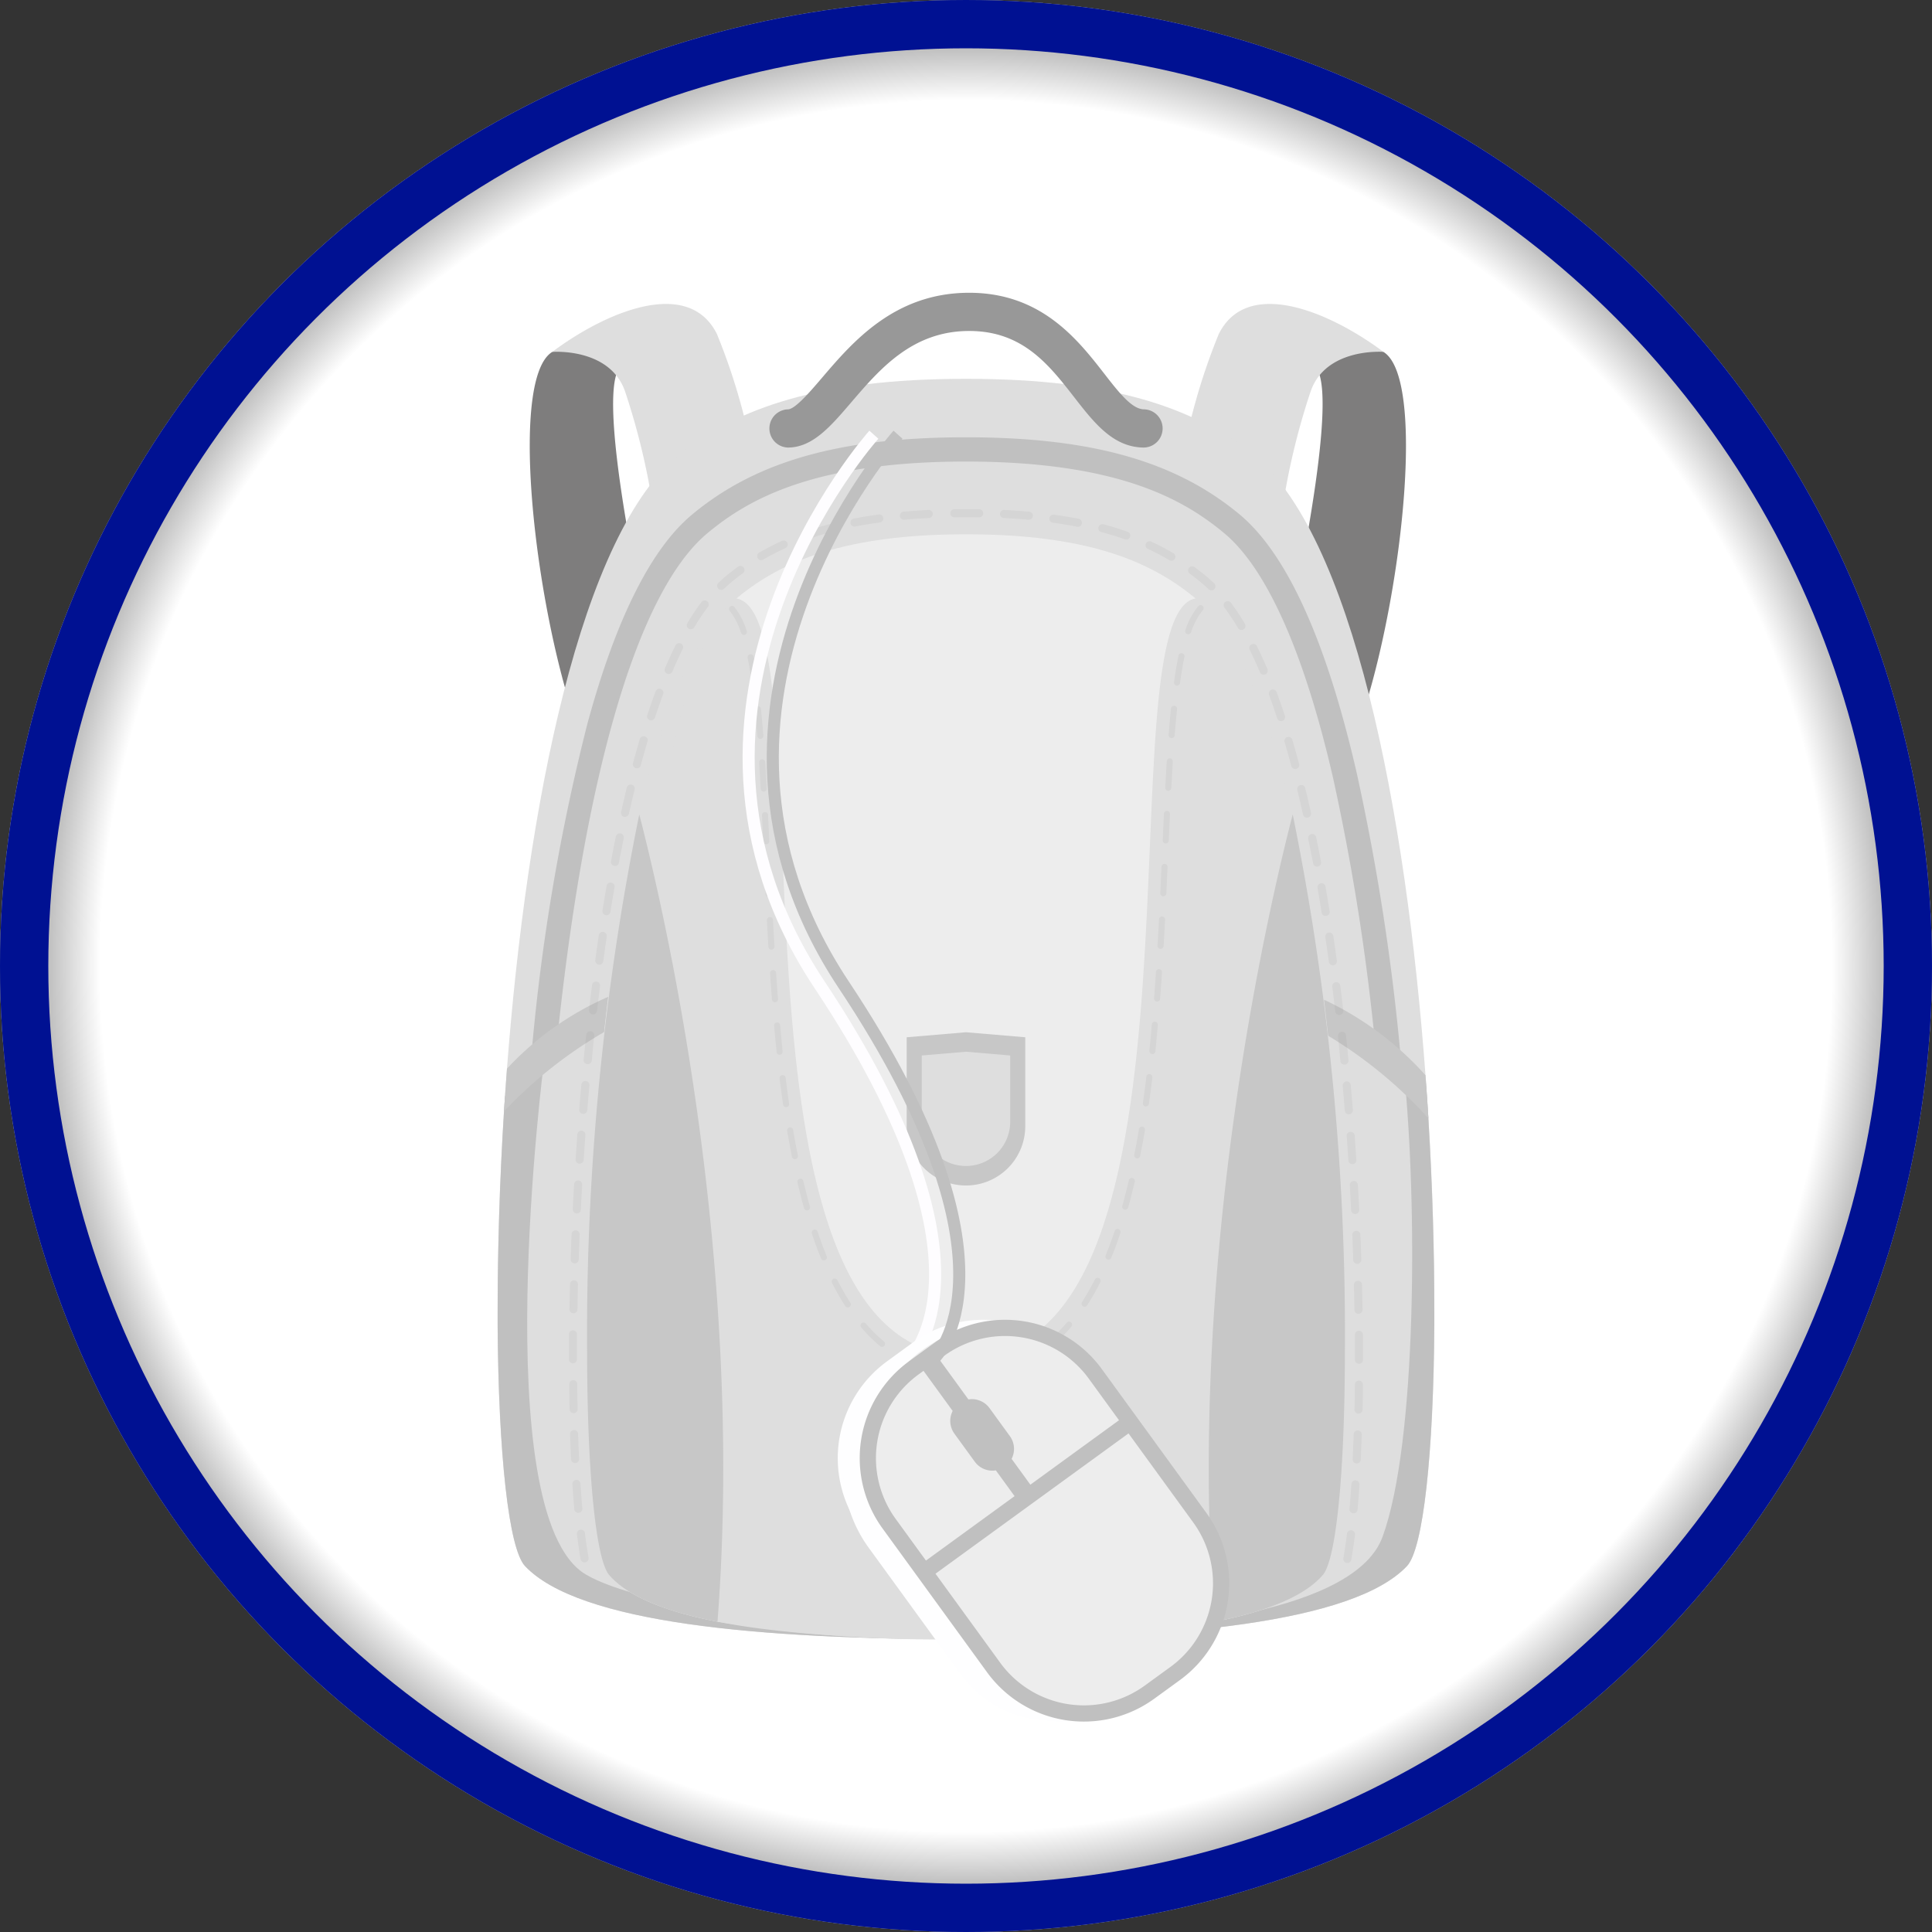 <svg xmlns="http://www.w3.org/2000/svg" xmlns:xlink="http://www.w3.org/1999/xlink" width="80" height="80" viewBox="0 0 80 80">
  <rect x="0" y="0" width="80" height="80" fill="#333333" stroke="none"/>
  <defs>
    <clipPath id="clip-path">
      <rect id="Rectangle_346" data-name="Rectangle 346" width="38.789" height="55.752" fill="#acacac"/>
    </clipPath>
    <radialGradient id="radial-gradient" cx="0.5" cy="0.5" r="0.5" gradientUnits="objectBoundingBox">
      <stop offset="0" stop-color="#fff"/>
      <stop offset="0.889" stop-color="#fff"/>
      <stop offset="1" stop-color="#7b7b7b"/>
    </radialGradient>
  </defs>
  <g id="Groupe_563" data-name="Groupe 563" transform="translate(-1181 -620)">
    <g id="Groupe_550" data-name="Groupe 550" transform="translate(189 501)">
      <g id="Groupe_504" data-name="Groupe 504" transform="translate(-93 103)">
        <g id="Ellipse_31" data-name="Ellipse 31" transform="translate(1085 16)" fill="#fff" stroke="#001192" stroke-width="2">
          <circle cx="40" cy="40" r="40" stroke="none"/>
          <circle cx="40" cy="40" r="39" fill="none"/>
        </g>
      </g>
    </g>
    <g id="Groupe_549" data-name="Groupe 549" transform="translate(1201.605 632.124)">
      <g id="Groupe_547" data-name="Groupe 547" clip-path="url(#clip-path)">
        <path id="Tracé_1117" data-name="Tracé 1117" d="M8.165,6.646c-1.719,1.054-.821,9.6.755,14.679l3.625-1.1S9.877,8.907,10.932,7.327A9.574,9.574,0,0,1,12.78,5.145Z" transform="translate(-5.902 -4.198)" fill="#403f3f"/>
        <path id="Tracé_1118" data-name="Tracé 1118" d="M20.734,9.609a25.447,25.447,0,0,0-1.615-5.85C17.944,1.4,14.545,2.821,12.3,4.5c0,0,2.365-.189,3.009,1.618a28.836,28.836,0,0,1,1.255,5.449Z" transform="translate(-10.038 -2.052)" fill="#cecece"/>
        <path id="Tracé_1119" data-name="Tracé 1119" d="M178.908,6.646c1.719,1.054.821,9.6-.755,14.679l-3.625-1.1s2.668-11.323,1.613-12.9a9.574,9.574,0,0,0-1.849-2.182Z" transform="translate(-142.227 -4.198)" fill="#403f3f"/>
        <path id="Tracé_1120" data-name="Tracé 1120" d="M153.54,9.609a25.447,25.447,0,0,1,1.615-5.85c1.175-2.359,4.575-.938,6.819.74,0,0-2.365-.189-3.009,1.618a28.836,28.836,0,0,0-1.255,5.449Z" transform="translate(-125.293 -2.052)" fill="#cecece"/>
        <path id="Tracé_1121" data-name="Tracé 1121" d="M38.789,58.006c0,.189,0,.376,0,.561-.033,5.315-.459,9.25-1.132,9.963-2.223,2.357-9.687,3.03-18.26,3.03s-16.037-.673-18.26-3.03C.461,67.817.035,63.882,0,58.567c0-.185,0-.372,0-.561,0-2.541.079-5.371.264-8.3.038-.585.078-1.175.123-1.767C1.206,37.2,3.4,25.664,7.645,22.4c2.3-1.768,5.558-3.03,11.75-3.03s9.448,1.262,11.75,3.03c4.285,3.289,6.476,15,7.277,25.806q.067.9.121,1.782c.172,2.829.251,5.559.246,8.016" transform="translate(0 -15.808)" fill="#cecece"/>
        <path id="Tracé_1122" data-name="Tracé 1122" d="M38.445,173.94c-.307-.174-.611-.353-.919-.523.561,5.474.544,15.4-.885,19.3-2.171,5.924-28.477,4.236-32.992,1.553-4.136-2.457-1.729-21.236-1.729-21.236-.062.054-1.447,1.324-1.615,1.438-.014.208-.028.417-.042.624C.079,178.027,0,180.858,0,183.4c0,.189,0,.376,0,.561.033,5.315.46,9.25,1.133,9.963,2.223,2.357,9.686,3.03,18.26,3.03s16.037-.673,18.26-3.03c.673-.713,1.1-4.648,1.132-9.963,0-.185,0-.372,0-.561,0-2.458-.074-5.187-.246-8.016q-.043-.717-.1-1.442" transform="translate(0.001 -141.2)" fill="#a2a2a2"/>
        <path id="Tracé_1123" data-name="Tracé 1123" d="M42.7,58.162a93.065,93.065,0,0,0-1.794-11.54c-1.186-5.15-2.741-8.644-4.5-10.106-1.659-1.381-4.374-2.967-10.7-2.967s-9.042,1.586-10.7,2.967c-2.9,2.414-5.127,10.051-6.276,21.5l-.994-.1a85.288,85.288,0,0,1,2.3-13.512c1.175-4.329,2.633-7.243,4.334-8.66,2.656-2.213,6.154-3.2,11.34-3.2s8.683.986,11.339,3.2C39,37.374,40.629,40.957,41.882,46.4A94.094,94.094,0,0,1,43.7,58.063Z" transform="translate(-6.318 -26.561)" fill="#a2a2a2"/>
        <path id="Tracé_1124" data-name="Tracé 1124" d="M186.676,162.462a18.467,18.467,0,0,0-4.979-3.888l-.167-1.373a13.066,13.066,0,0,1,5.025,3.479q.067.9.121,1.782" transform="translate(-148.133 -128.28)" fill="#acacac"/>
        <path id="Tracé_1125" data-name="Tracé 1125" d="M6.317,157.2l-.166,1.373a18.435,18.435,0,0,0-4.715,3.6q.056-.878.123-1.767A12.6,12.6,0,0,1,6.317,157.2" transform="translate(-1.171 -128.279)" fill="#acacac"/>
        <path id="Tracé_1126" data-name="Tracé 1126" d="M51.522,88.228c0,.166,0,.329,0,.492-.027,4.659-.371,8.108-.915,8.734-.783.9-2.369,1.52-4.483,1.932a57.188,57.188,0,0,1-10.288.724c-6.937,0-12.974-.59-14.772-2.656-.545-.626-.889-4.075-.916-8.734,0-.163,0-.326,0-.492-.016-10.741,1.608-27.407,6.183-31.213,1.863-1.55,4.5-2.657,9.506-2.657s7.643,1.107,9.505,2.657c1.747,1.453,3.064,4.783,4.022,8.941a108.185,108.185,0,0,1,2.161,22.272" transform="translate(-16.438 -44.358)" fill="#cecece"/>
        <path id="Tracé_1127" data-name="Tracé 1127" d="M51.522,104.91c0,.166,0,.329,0,.492-.027,4.659-.371,8.108-.915,8.734-.783.9-2.369,1.52-4.483,1.932a57.188,57.188,0,0,1-10.288.724,57.184,57.184,0,0,1-10.288-.724c-.605-.118-1.167-.253-1.679-.407-.093-.028-.186-.057-.275-.086l-.191-.064-.152-.054L23.1,115.4l-.01,0-.141-.056-.144-.059c-.095-.039-.187-.08-.276-.122-.049-.022-.1-.046-.144-.069l-.089-.045-.049-.026-.1-.055c-.082-.044-.16-.09-.236-.137-.038-.023-.076-.047-.112-.071-.069-.045-.137-.092-.2-.14l-.013-.01c-.028-.021-.056-.042-.082-.063a.132.132,0,0,1-.017-.013c-.024-.019-.048-.038-.071-.058l-.031-.026c-.026-.022-.051-.043-.075-.066l0,0c-.028-.024-.053-.049-.079-.074-.057-.056-.11-.111-.16-.169a.919.919,0,0,1-.124-.2c-.016-.033-.032-.069-.047-.107s-.031-.079-.046-.122-.031-.089-.045-.138-.029-.1-.044-.152c-.028-.107-.056-.223-.083-.349l-.02-.1c-.026-.131-.052-.27-.077-.419s-.048-.306-.071-.472c-.011-.083-.022-.168-.033-.256-.027-.217-.052-.448-.077-.691-.015-.146-.028-.3-.042-.45-.036-.412-.066-.853-.093-1.321-.007-.117-.013-.236-.019-.356s-.012-.242-.017-.366c-.008-.185-.016-.374-.023-.566s-.014-.388-.019-.587c-.02-.662-.032-1.361-.036-2.089,0-.082,0-.163,0-.245s0-.165,0-.247c0-.152,0-.3,0-.458,0-.091,0-.181,0-.273,0-.225,0-.452.006-.682,0-.107,0-.215,0-.324l0-.327c0-.109,0-.219.006-.329,0-.141.006-.281.009-.423q.006-.25.013-.5t.015-.507c0-.085,0-.17.008-.256,0-.112.008-.226.012-.339q.012-.343.026-.692.016-.391.035-.786c.01-.2.02-.411.031-.617.007-.118.013-.236.019-.355q.03-.532.063-1.07.011-.179.023-.359.059-.9.132-1.8C21.2,86.75,22.678,78.438,25.32,74.8a26.037,26.037,0,0,0-1.961,7.454c-.132.933-.261,2-.381,3.172-.974,9.406-1.476,25.195.22,27.194a5.82,5.82,0,0,0,2.463,1.668,16.967,16.967,0,0,0,5.466.741c7.49.161,12.137-.448,14.855-1.216,1.927-.545,2.885-1.17,3.2-1.661,1.609-2.5,1.239-9.362,1.232-11.175-.014-3.907-.242-7.791-.49-11.689-.092-1.437-.047-2.879-.078-4.318q.111.592.215,1.2c.086.5.167,1.016.245,1.532q.046.311.092.623c.03.208.059.418.087.628.014.1.028.21.042.314s.028.211.042.316l.04.311s0,.009,0,.013c.013.1.026.207.038.31q.04.318.076.637c.025.212.049.426.072.639.007.067.015.135.022.2.017.146.033.294.047.44.012.107.022.214.033.321s.022.214.032.321c.013.13.026.26.038.389.007.085.016.169.023.254q.081.876.149,1.752c.009.12.019.241.027.362.012.151.023.3.033.455l.023.32c.016.222.03.444.044.664.012.186.023.37.033.555.02.334.038.667.056,1,.008.156.016.313.023.469s.014.305.021.458q.039.874.064,1.725c0,.113.007.226.01.339,0,.133.007.266.011.4,0,.188.008.375.012.56,0,.032,0,.066,0,.1,0,.092,0,.184,0,.276.013.707.018,1.4.017,2.063" transform="translate(-16.439 -61.04)" fill="#cecece"/>
        <path id="Tracé_1128" data-name="Tracé 1128" d="M72.763,57.015c-3.913.667,1.255,31.365-9.505,31.365s-5.593-30.7-9.506-31.365c1.863-1.55,4.5-2.657,9.506-2.657s7.643,1.107,9.505,2.657" transform="translate(-43.863 -44.358)" fill="#e5e5e5"/>
        <path id="Tracé_1129" data-name="Tracé 1129" d="M61.885,102.238c-.181,0-.361-.008-.535-.022a.125.125,0,0,1,.021-.249,6.156,6.156,0,0,0,1.063,0,.125.125,0,1,1,.023.249c-.186.017-.378.026-.571.026m-1.583-.216a.121.121,0,0,1-.035,0,5.24,5.24,0,0,1-1.021-.416.125.125,0,0,1,.118-.22,5,5,0,0,0,.972.4.125.125,0,0,1-.035.245m3.2-.011a.125.125,0,0,1-.036-.245,4.986,4.986,0,0,0,.968-.4.125.125,0,0,1,.12.219,5.233,5.233,0,0,1-1.017.423.12.12,0,0,1-.036.005m-5.093-1a.124.124,0,0,1-.079-.029,6.555,6.555,0,0,1-.785-.776.125.125,0,0,1,.189-.163,6.316,6.316,0,0,0,.755.747.125.125,0,0,1-.08.221m6.975-.024a.125.125,0,0,1-.08-.221,6.368,6.368,0,0,0,.75-.75.125.125,0,1,1,.19.162,6.62,6.62,0,0,1-.78.779.125.125,0,0,1-.08.029m-8.393-1.609a.125.125,0,0,1-.105-.057,10.641,10.641,0,0,1-.548-.956.125.125,0,1,1,.223-.113,10.3,10.3,0,0,0,.535.933.125.125,0,0,1-.037.173.123.123,0,0,1-.068.02m9.8-.029a.125.125,0,0,1-.1-.192,10.422,10.422,0,0,0,.532-.934.125.125,0,1,1,.223.113,10.7,10.7,0,0,1-.544.956.124.124,0,0,1-.105.057M56,97.443a.125.125,0,0,1-.116-.077c-.133-.325-.262-.671-.382-1.03a.125.125,0,0,1,.237-.08c.119.354.246.7.377,1.015a.125.125,0,0,1-.068.163.123.123,0,0,1-.047.009m11.783-.03a.124.124,0,0,1-.047-.009.125.125,0,0,1-.069-.163c.13-.32.256-.662.375-1.015a.125.125,0,0,1,.237.079c-.12.359-.248.706-.38,1.03a.125.125,0,0,1-.116.078M55.3,95.377a.125.125,0,0,1-.12-.091c-.095-.339-.186-.7-.272-1.063a.125.125,0,1,1,.243-.057c.085.363.176.717.27,1.052a.125.125,0,0,1-.12.158m13.178-.03a.125.125,0,0,1-.12-.158c.093-.336.184-.69.268-1.052a.125.125,0,1,1,.243.057c-.085.365-.176.723-.271,1.062a.125.125,0,0,1-.12.091M54.8,93.253a.125.125,0,0,1-.122-.1c-.069-.346-.135-.709-.2-1.078a.125.125,0,0,1,.246-.041c.062.367.127.727.2,1.071a.125.125,0,0,1-.1.147l-.024,0m14.178-.03-.024,0a.125.125,0,0,1-.1-.147c.068-.344.133-.7.195-1.071a.125.125,0,0,1,.246.041c-.062.369-.127.731-.2,1.078a.125.125,0,0,1-.122.1M54.435,91.1a.125.125,0,0,1-.123-.107c-.05-.35-.1-.715-.144-1.085a.125.125,0,0,1,.248-.03c.045.368.093.731.143,1.08a.125.125,0,0,1-.106.141h-.018m14.9-.03h-.018a.125.125,0,0,1-.106-.141c.049-.347.1-.711.142-1.08a.125.125,0,1,1,.248.03c-.045.371-.093.736-.143,1.085a.125.125,0,0,1-.123.107M54.169,88.932a.125.125,0,0,1-.124-.112c-.036-.35-.072-.716-.105-1.089a.125.125,0,1,1,.249-.022c.033.371.068.736.1,1.085a.125.125,0,0,1-.111.137h-.013M69.6,88.9H69.59a.125.125,0,0,1-.111-.137c.036-.35.071-.715.1-1.085a.125.125,0,1,1,.249.022c-.033.371-.068.738-.1,1.089a.125.125,0,0,1-.124.112M53.974,86.757a.125.125,0,0,1-.124-.115q-.042-.545-.078-1.09a.125.125,0,0,1,.249-.017q.036.544.078,1.088a.125.125,0,0,1-.115.134h-.01m15.824-.03h-.01a.125.125,0,0,1-.115-.134q.042-.545.078-1.09a.123.123,0,0,1,.133-.116.125.125,0,0,1,.116.133q-.036.546-.078,1.092a.125.125,0,0,1-.124.115m-15.97-2.149a.125.125,0,0,1-.125-.118q-.032-.548-.06-1.091a.125.125,0,1,1,.249-.013q.028.542.06,1.09a.125.125,0,0,1-.117.132h-.007m16.115-.031h-.008a.125.125,0,0,1-.117-.132q.032-.547.06-1.09a.123.123,0,0,1,.131-.118.125.125,0,0,1,.118.131q-.028.543-.06,1.091a.125.125,0,0,1-.124.118M53.714,82.4a.125.125,0,0,1-.125-.119q-.026-.551-.05-1.092a.125.125,0,0,1,.119-.131.129.129,0,0,1,.13.119q.024.54.05,1.091a.125.125,0,0,1-.119.131h-.006m16.343-.031h-.006a.125.125,0,0,1-.119-.131q.026-.55.05-1.091a.126.126,0,0,1,.13-.119.125.125,0,0,1,.119.13q-.025.541-.05,1.092a.125.125,0,0,1-.125.119M53.614,80.214a.125.125,0,0,1-.125-.119q-.025-.554-.05-1.091a.125.125,0,0,1,.249-.012q.025.537.05,1.092a.125.125,0,0,1-.119.13h-.006m16.542-.03H70.15a.125.125,0,0,1-.119-.13q.025-.554.05-1.091a.125.125,0,1,1,.249.012q-.025.537-.05,1.091a.125.125,0,0,1-.125.119M53.509,78.032a.125.125,0,0,1-.125-.118q-.029-.558-.062-1.09a.125.125,0,0,1,.249-.016q.033.533.062,1.092a.125.125,0,0,1-.118.132h-.007M70.261,78h-.007a.124.124,0,0,1-.118-.131q.03-.559.063-1.092a.124.124,0,0,1,.132-.117.125.125,0,0,1,.117.132q-.033.531-.063,1.09a.125.125,0,0,1-.125.118m-16.889-2.15a.125.125,0,0,1-.124-.115c-.03-.387-.062-.752-.1-1.086a.125.125,0,1,1,.248-.025c.034.335.066.7.1,1.092a.125.125,0,0,1-.115.134h-.01M70.4,75.82h-.01a.125.125,0,0,1-.115-.134c.031-.4.063-.753.1-1.092a.125.125,0,1,1,.249.025c-.034.337-.066.692-.1,1.086a.125.125,0,0,1-.124.115M53.148,73.677a.125.125,0,0,1-.123-.108c-.054-.392-.115-.752-.18-1.07a.125.125,0,1,1,.245-.05c.066.323.127.688.182,1.086a.125.125,0,0,1-.107.141h-.017m17.478-.031h-.017A.125.125,0,0,1,70.5,73.5c.055-.4.117-.763.184-1.086a.125.125,0,1,1,.244.051c-.066.317-.127.677-.181,1.069a.125.125,0,0,1-.124.108m-17.936-2.1a.125.125,0,0,1-.118-.084,2.873,2.873,0,0,0-.472-.915.125.125,0,0,1,.19-.161,3.062,3.062,0,0,1,.518,1,.124.124,0,0,1-.077.159.119.119,0,0,1-.04.007m18.4-.03a.125.125,0,0,1-.118-.166,2.954,2.954,0,0,1,.53-.99.125.125,0,1,1,.187.165,2.759,2.759,0,0,0-.481.907.125.125,0,0,1-.118.084" transform="translate(-42.49 -57.38)" fill="#403f3f" opacity="0.094"/>
        <path id="Tracé_1130" data-name="Tracé 1130" d="M165.691,139.669c0,.166,0,.329,0,.492-.027,4.659-.371,8.108-.915,8.734-.783.9-2.369,1.52-4.483,1.932-1.168-15.147,2.3-29.807,3.239-33.43a108.184,108.184,0,0,1,2.161,22.272" transform="translate(-130.608 -95.799)" fill="#acacac"/>
        <path id="Tracé_1132" data-name="Tracé 1132" d="M20.145,139.669c0,.166,0,.329,0,.492.027,4.659.371,8.108.915,8.734.783.9,2.369,1.52,4.483,1.932,1.168-15.147-2.3-29.807-3.239-33.43a108.184,108.184,0,0,0-2.161,22.272" transform="translate(-16.438 -95.799)" fill="#acacac"/>
        <path id="Tracé_1135" data-name="Tracé 1135" d="M48.3,92.32l-.03,0a.166.166,0,0,1-.134-.193c.053-.3.1-.637.149-1.013a.166.166,0,1,1,.33.04c-.046.382-.1.73-.152,1.032a.167.167,0,0,1-.164.137M16.714,92.3a.166.166,0,0,1-.164-.137c-.054-.3-.1-.65-.151-1.032a.166.166,0,1,1,.331-.04c.045.376.1.717.148,1.013a.167.167,0,0,1-.135.193l-.029,0m31.842-2.032h-.015a.167.167,0,0,1-.151-.18c.029-.323.055-.668.078-1.027a.164.164,0,0,1,.177-.155.166.166,0,0,1,.155.177c-.023.361-.05.709-.078,1.034a.166.166,0,0,1-.166.152m-32.1-.019a.166.166,0,0,1-.166-.152c-.028-.324-.054-.672-.078-1.034a.166.166,0,0,1,.155-.177.164.164,0,0,1,.177.155c.023.36.049.705.077,1.027a.167.167,0,0,1-.151.18h-.015m32.232-2.044h-.008a.166.166,0,0,1-.158-.174c.016-.333.029-.679.041-1.03a.166.166,0,1,1,.333.011c-.012.353-.026.7-.041,1.035a.167.167,0,0,1-.166.159m-32.367-.019a.167.167,0,0,1-.166-.159c-.016-.332-.029-.68-.041-1.035a.166.166,0,0,1,.333-.011c.012.353.025.7.041,1.03a.166.166,0,0,1-.159.174h-.008M48.76,86.14h0a.166.166,0,0,1-.163-.17q.01-.5.015-1.032a.166.166,0,0,1,.166-.165h0a.166.166,0,0,1,.165.168q0,.528-.015,1.035a.166.166,0,0,1-.166.163m-32.5-.019a.166.166,0,0,1-.166-.163q-.01-.506-.015-1.035a.167.167,0,0,1,.165-.168h0a.167.167,0,0,1,.166.165q0,.527.015,1.032a.166.166,0,0,1-.163.17h0M48.78,84.073a.166.166,0,0,1-.166-.166v-.039q0-.489,0-.993a.167.167,0,0,1,.165-.168h0a.167.167,0,0,1,.166.165q0,.505,0,1v.039a.166.166,0,0,1-.166.166m-32.544-.019a.166.166,0,0,1-.166-.166v-.03q0-.5,0-1.006a.166.166,0,0,1,.166-.165h0a.167.167,0,0,1,.165.168q0,.509,0,1v.03a.166.166,0,0,1-.166.166m32.526-2.049a.167.167,0,0,1-.166-.164q-.009-.51-.022-1.032a.166.166,0,0,1,.333-.008q.014.523.022,1.035a.167.167,0,0,1-.164.169h0m-32.508-.02h0a.166.166,0,0,1-.164-.169q.009-.512.022-1.036a.167.167,0,0,1,.166-.162h0a.166.166,0,0,1,.162.171q-.013.522-.022,1.033a.166.166,0,0,1-.166.164M48.71,79.938a.167.167,0,0,1-.166-.161q-.017-.512-.038-1.032a.167.167,0,0,1,.16-.173.165.165,0,0,1,.173.16q.022.521.039,1.034a.167.167,0,0,1-.161.172H48.71m-32.4-.021H16.3a.167.167,0,0,1-.161-.172q.017-.513.039-1.035a.166.166,0,0,1,.333.014q-.022.52-.039,1.032a.167.167,0,0,1-.166.161m32.317-2.045a.166.166,0,0,1-.166-.158q-.025-.513-.054-1.031a.166.166,0,1,1,.332-.019q.03.519.055,1.034a.166.166,0,0,1-.158.174h-.008M16.393,77.85h-.008a.167.167,0,0,1-.158-.174q.025-.514.055-1.034a.166.166,0,0,1,.332.019q-.029.519-.054,1.032a.167.167,0,0,1-.166.158m32.115-2.042a.167.167,0,0,1-.166-.156q-.033-.514-.07-1.032A.166.166,0,0,1,48.6,74.6q.038.519.071,1.034a.166.166,0,0,1-.155.177h-.011m-32-.023H16.5a.166.166,0,0,1-.155-.177q.033-.515.071-1.033a.166.166,0,0,1,.332.024q-.037.517-.07,1.031a.166.166,0,0,1-.166.156m31.849-2.042a.166.166,0,0,1-.166-.153q-.041-.515-.087-1.03a.166.166,0,0,1,.332-.029q.046.516.087,1.032a.167.167,0,0,1-.153.179h-.013m-31.7-.019h-.013a.166.166,0,0,1-.153-.179q.041-.515.087-1.031a.166.166,0,0,1,.332.029q-.046.515-.087,1.029a.166.166,0,0,1-.166.153m31.517-2.041a.166.166,0,0,1-.165-.15q-.05-.514-.1-1.027a.166.166,0,1,1,.331-.035q.055.514.1,1.03a.166.166,0,0,1-.15.182h-.016m-31.334-.019h-.016a.167.167,0,0,1-.15-.182q.05-.517.105-1.033a.166.166,0,1,1,.331.035q-.055.514-.1,1.03a.166.166,0,0,1-.165.15m31.116-2.036a.166.166,0,0,1-.165-.147q-.059-.514-.123-1.024a.166.166,0,0,1,.33-.041q.064.512.124,1.027a.166.166,0,0,1-.146.184h-.019m-30.9-.023h-.019a.167.167,0,0,1-.146-.185q.06-.516.124-1.028a.166.166,0,1,1,.33.042q-.064.511-.124,1.025a.166.166,0,0,1-.165.147M47.7,67.576a.167.167,0,0,1-.165-.144q-.07-.514-.145-1.022a.166.166,0,0,1,.329-.049q.075.51.145,1.026a.166.166,0,0,1-.142.187l-.023,0m-30.381-.026H17.3a.166.166,0,0,1-.142-.187q.07-.515.146-1.026a.166.166,0,1,1,.329.049q-.075.508-.145,1.022a.167.167,0,0,1-.165.144M47.4,65.531a.166.166,0,0,1-.164-.14q-.082-.513-.169-1.018a.166.166,0,0,1,.328-.057q.088.507.17,1.022a.166.166,0,0,1-.138.191l-.026,0M17.621,65.5l-.026,0a.166.166,0,0,1-.138-.191q.083-.516.17-1.023a.166.166,0,1,1,.328.057q-.088.5-.17,1.018a.167.167,0,0,1-.164.14m29.424-2.011a.167.167,0,0,1-.163-.136c-.065-.344-.131-.684-.2-1.012a.166.166,0,0,1,.326-.067c.067.329.134.672.2,1.017a.166.166,0,0,1-.133.194.161.161,0,0,1-.031,0m-29.07-.027-.031,0a.167.167,0,0,1-.133-.194c.065-.344.132-.687.2-1.018a.166.166,0,0,1,.326.067c-.067.329-.134.67-.2,1.013a.166.166,0,0,1-.163.136m28.655-2a.166.166,0,0,1-.162-.13q-.046-.2-.092-.407-.07-.3-.141-.6a.167.167,0,1,1,.324-.079q.072.3.142.6.047.2.093.409a.166.166,0,0,1-.126.2.163.163,0,0,1-.036,0m-28.24-.028a.175.175,0,0,1-.036,0,.166.166,0,0,1-.126-.2c.076-.343.156-.683.235-1.011a.166.166,0,0,1,.323.079c-.079.326-.158.663-.234,1a.167.167,0,0,1-.162.13m27.751-1.981a.166.166,0,0,1-.161-.123c-.091-.339-.184-.673-.278-.991a.166.166,0,0,1,.319-.094c.095.321.189.657.281,1a.167.167,0,0,1-.161.209m-27.26-.029a.167.167,0,0,1-.161-.209c.092-.343.187-.679.282-1a.166.166,0,1,1,.319.095c-.094.318-.188.651-.279.991a.166.166,0,0,1-.161.123m26.673-1.953a.167.167,0,0,1-.158-.115c-.11-.335-.224-.661-.338-.97a.166.166,0,1,1,.312-.116c.116.313.231.643.342.982a.167.167,0,0,1-.158.219m-26.084-.03a.166.166,0,0,1-.158-.219c.112-.339.228-.669.344-.982a.166.166,0,0,1,.312.116c-.115.309-.229.635-.34.97a.166.166,0,0,1-.158.114M44.834,55.54a.166.166,0,0,1-.153-.1c-.138-.327-.281-.64-.425-.931a.166.166,0,1,1,.3-.148c.147.3.292.617.433.949a.167.167,0,0,1-.153.231m-24.64-.03a.167.167,0,0,1-.153-.232c.141-.332.287-.651.435-.949a.166.166,0,1,1,.3.148c-.145.292-.288.605-.427.931a.167.167,0,0,1-.153.1M43.915,53.69a.166.166,0,0,1-.143-.082,9.565,9.565,0,0,0-.561-.846.166.166,0,0,1,.267-.2,9.923,9.923,0,0,1,.58.876.167.167,0,0,1-.143.251m-22.8-.029a.166.166,0,0,1-.143-.252,9.863,9.863,0,0,1,.583-.874.166.166,0,0,1,.266.2,9.572,9.572,0,0,0-.563.844.166.166,0,0,1-.143.081m21.55-1.613A.165.165,0,0,1,42.552,52c-.1-.094-.194-.183-.292-.264-.159-.132-.322-.26-.485-.38a.166.166,0,1,1,.2-.268c.168.124.337.256.5.392.1.087.209.182.312.282a.166.166,0,0,1-.116.285m-20.3-.021a.166.166,0,0,1-.116-.286c.1-.092.192-.18.289-.26.171-.143.348-.281.525-.411a.167.167,0,1,1,.2.269c-.172.126-.343.26-.509.4-.09.075-.181.157-.271.244a.166.166,0,0,1-.116.047M41.012,50.82a.167.167,0,0,1-.084-.023,10.154,10.154,0,0,0-.9-.471.166.166,0,0,1,.139-.3,10.48,10.48,0,0,1,.93.487.166.166,0,0,1-.085.31M24.029,50.8a.166.166,0,0,1-.084-.31,10.471,10.471,0,0,1,.931-.484.166.166,0,1,1,.139.3c-.31.142-.613.3-.9.468a.166.166,0,0,1-.084.023m15.112-.852a.168.168,0,0,1-.056-.01c-.311-.11-.638-.212-.974-.3a.166.166,0,1,1,.086-.322c.344.092.68.2,1,.31a.166.166,0,0,1-.056.323M25.9,49.942a.166.166,0,0,1-.055-.323c.319-.112.655-.216,1-.307a.166.166,0,0,1,.086.322c-.336.089-.664.19-.975.3a.166.166,0,0,1-.055.01m11.245-.529a.177.177,0,0,1-.032,0c-.324-.064-.663-.121-1.01-.169a.166.166,0,1,1,.046-.33c.352.049.7.107,1.028.172a.167.167,0,0,1-.032.33M27.9,49.408a.166.166,0,0,1-.032-.33c.329-.064.675-.121,1.028-.17a.166.166,0,0,1,.045.33c-.347.048-.687.1-1.01.167a.175.175,0,0,1-.032,0m7.206-.281h-.015c-.331-.03-.675-.054-1.024-.071a.167.167,0,0,1,.017-.333c.353.018.7.042,1.037.072a.166.166,0,0,1-.015.332m-5.16,0a.166.166,0,0,1-.015-.332c.335-.03.684-.054,1.037-.071a.167.167,0,0,1,.016.333c-.349.017-.693.04-1.024.07h-.015m3.1-.1h0c-.337-.005-.691-.005-1.028,0h0a.167.167,0,0,1,0-.333c.341-.005.7-.005,1.038,0a.166.166,0,0,1,0,.333" transform="translate(-13.114 -39.728)" fill="#403f3f" opacity="0.094"/>
        <path id="Tracé_1137" data-name="Tracé 1137" d="M76.561,6.409c-1.277,0-2.066-1.013-2.9-2.086-1.049-1.348-2.134-2.741-4.346-2.741-2.356,0-3.7,1.573-4.889,2.96-.857,1-1.6,1.867-2.622,1.867a.791.791,0,0,1,0-1.581c.3,0,.92-.728,1.421-1.314C64.492,2.032,66.23,0,69.314,0c2.985,0,4.493,1.937,5.594,3.351.616.792,1.149,1.476,1.653,1.476a.791.791,0,0,1,0,1.581" transform="translate(-49.787 -0.001)" fill="#666"/>
        <path id="Tracé_1138" data-name="Tracé 1138" d="M94.53,172.777a2.455,2.455,0,0,1-2.455-2.455v-3.683l2.455-.208,2.455.208v3.683a2.455,2.455,0,0,1-2.455,2.455" transform="translate(-75.136 -135.812)" fill="#acacac"/>
        <path id="Tracé_1139" data-name="Tracé 1139" d="M97.3,175.55a1.83,1.83,0,0,1-1.831-1.83v-2.746l1.831-.155,1.831.155v2.746a1.83,1.83,0,0,1-1.831,1.83" transform="translate(-77.906 -139.393)" fill="#cecece"/>
      </g>
    </g>
    <g id="Groupe_551" data-name="Groupe 551" transform="translate(189 501)">
      <g id="Groupe_504-2" data-name="Groupe 504" transform="translate(-93 103)">
        <g id="Ellipse_31-2" data-name="Ellipse 31" transform="translate(1085 16)" stroke="#001192" stroke-width="2" fill="url(#radial-gradient)">
          <circle cx="40" cy="40" r="40" stroke="none"/>
          <circle cx="40" cy="40" r="39" fill="none"/>
        </g>
      </g>
    </g>
    <g id="Groupe_552" data-name="Groupe 552" transform="translate(1201.605 632.124)" opacity="0.675">
      <g id="Groupe_547-2" data-name="Groupe 547" clip-path="url(#clip-path)">
        <path id="Tracé_1117-2" data-name="Tracé 1117" d="M8.165,6.646c-1.719,1.054-.821,9.6.755,14.679l3.625-1.1S9.877,8.907,10.932,7.327A9.574,9.574,0,0,1,12.78,5.145Z" transform="translate(-5.902 -4.198)" fill="#403f3f"/>
        <path id="Tracé_1118-2" data-name="Tracé 1118" d="M20.734,9.609a25.447,25.447,0,0,0-1.615-5.85C17.944,1.4,14.545,2.821,12.3,4.5c0,0,2.365-.189,3.009,1.618a28.836,28.836,0,0,1,1.255,5.449Z" transform="translate(-10.038 -2.052)" fill="#cecece"/>
        <path id="Tracé_1119-2" data-name="Tracé 1119" d="M178.908,6.646c1.719,1.054.821,9.6-.755,14.679l-3.625-1.1s2.668-11.323,1.613-12.9a9.574,9.574,0,0,0-1.849-2.182Z" transform="translate(-142.227 -4.198)" fill="#403f3f"/>
        <path id="Tracé_1120-2" data-name="Tracé 1120" d="M153.54,9.609a25.447,25.447,0,0,1,1.615-5.85c1.175-2.359,4.575-.938,6.819.74,0,0-2.365-.189-3.009,1.618a28.836,28.836,0,0,0-1.255,5.449Z" transform="translate(-125.293 -2.052)" fill="#cecece"/>
        <path id="Tracé_1121-2" data-name="Tracé 1121" d="M38.789,58.006c0,.189,0,.376,0,.561-.033,5.315-.459,9.25-1.132,9.963-2.223,2.357-9.687,3.03-18.26,3.03s-16.037-.673-18.26-3.03C.461,67.817.035,63.882,0,58.567c0-.185,0-.372,0-.561,0-2.541.079-5.371.264-8.3.038-.585.078-1.175.123-1.767C1.206,37.2,3.4,25.664,7.645,22.4c2.3-1.768,5.558-3.03,11.75-3.03s9.448,1.262,11.75,3.03c4.285,3.289,6.476,15,7.277,25.806q.067.9.121,1.782c.172,2.829.251,5.559.246,8.016" transform="translate(0 -15.808)" fill="#cecece"/>
        <path id="Tracé_1122-2" data-name="Tracé 1122" d="M38.445,173.94c-.307-.174-.611-.353-.919-.523.561,5.474.544,15.4-.885,19.3-2.171,5.924-28.477,4.236-32.992,1.553-4.136-2.457-1.729-21.236-1.729-21.236-.062.054-1.447,1.324-1.615,1.438-.014.208-.028.417-.042.624C.079,178.027,0,180.858,0,183.4c0,.189,0,.376,0,.561.033,5.315.46,9.25,1.133,9.963,2.223,2.357,9.686,3.03,18.26,3.03s16.037-.673,18.26-3.03c.673-.713,1.1-4.648,1.132-9.963,0-.185,0-.372,0-.561,0-2.458-.074-5.187-.246-8.016q-.043-.717-.1-1.442" transform="translate(0.001 -141.2)" fill="#a2a2a2"/>
        <path id="Tracé_1123-2" data-name="Tracé 1123" d="M42.7,58.162a93.065,93.065,0,0,0-1.794-11.54c-1.186-5.15-2.741-8.644-4.5-10.106-1.659-1.381-4.374-2.967-10.7-2.967s-9.042,1.586-10.7,2.967c-2.9,2.414-5.127,10.051-6.276,21.5l-.994-.1a85.288,85.288,0,0,1,2.3-13.512c1.175-4.329,2.633-7.243,4.334-8.66,2.656-2.213,6.154-3.2,11.34-3.2s8.683.986,11.339,3.2C39,37.374,40.629,40.957,41.882,46.4A94.094,94.094,0,0,1,43.7,58.063Z" transform="translate(-6.318 -26.561)" fill="#a2a2a2"/>
        <path id="Tracé_1124-2" data-name="Tracé 1124" d="M186.676,162.462a18.467,18.467,0,0,0-4.979-3.888l-.167-1.373a13.066,13.066,0,0,1,5.025,3.479q.067.9.121,1.782" transform="translate(-148.133 -128.28)" fill="#acacac"/>
        <path id="Tracé_1125-2" data-name="Tracé 1125" d="M6.317,157.2l-.166,1.373a18.435,18.435,0,0,0-4.715,3.6q.056-.878.123-1.767A12.6,12.6,0,0,1,6.317,157.2" transform="translate(-1.171 -128.279)" fill="#acacac"/>
        <path id="Tracé_1126-2" data-name="Tracé 1126" d="M51.522,88.228c0,.166,0,.329,0,.492-.027,4.659-.371,8.108-.915,8.734-.783.9-2.369,1.52-4.483,1.932a57.188,57.188,0,0,1-10.288.724c-6.937,0-12.974-.59-14.772-2.656-.545-.626-.889-4.075-.916-8.734,0-.163,0-.326,0-.492-.016-10.741,1.608-27.407,6.183-31.213,1.863-1.55,4.5-2.657,9.506-2.657s7.643,1.107,9.505,2.657c1.747,1.453,3.064,4.783,4.022,8.941a108.185,108.185,0,0,1,2.161,22.272" transform="translate(-16.438 -44.358)" fill="#cecece"/>
        <path id="Tracé_1127-2" data-name="Tracé 1127" d="M51.522,104.91c0,.166,0,.329,0,.492-.027,4.659-.371,8.108-.915,8.734-.783.9-2.369,1.52-4.483,1.932a57.188,57.188,0,0,1-10.288.724,57.184,57.184,0,0,1-10.288-.724c-.605-.118-1.167-.253-1.679-.407-.093-.028-.186-.057-.275-.086l-.191-.064-.152-.054L23.1,115.4l-.01,0-.141-.056-.144-.059c-.095-.039-.187-.08-.276-.122-.049-.022-.1-.046-.144-.069l-.089-.045-.049-.026-.1-.055c-.082-.044-.16-.09-.236-.137-.038-.023-.076-.047-.112-.071-.069-.045-.137-.092-.2-.14l-.013-.01c-.028-.021-.056-.042-.082-.063a.132.132,0,0,1-.017-.013c-.024-.019-.048-.038-.071-.058l-.031-.026c-.026-.022-.051-.043-.075-.066l0,0c-.028-.024-.053-.049-.079-.074-.057-.056-.11-.111-.16-.169a.919.919,0,0,1-.124-.2c-.016-.033-.032-.069-.047-.107s-.031-.079-.046-.122-.031-.089-.045-.138-.029-.1-.044-.152c-.028-.107-.056-.223-.083-.349l-.02-.1c-.026-.131-.052-.27-.077-.419s-.048-.306-.071-.472c-.011-.083-.022-.168-.033-.256-.027-.217-.052-.448-.077-.691-.015-.146-.028-.3-.042-.45-.036-.412-.066-.853-.093-1.321-.007-.117-.013-.236-.019-.356s-.012-.242-.017-.366c-.008-.185-.016-.374-.023-.566s-.014-.388-.019-.587c-.02-.662-.032-1.361-.036-2.089,0-.082,0-.163,0-.245s0-.165,0-.247c0-.152,0-.3,0-.458,0-.091,0-.181,0-.273,0-.225,0-.452.006-.682,0-.107,0-.215,0-.324l0-.327c0-.109,0-.219.006-.329,0-.141.006-.281.009-.423q.006-.25.013-.5t.015-.507c0-.085,0-.17.008-.256,0-.112.008-.226.012-.339q.012-.343.026-.692.016-.391.035-.786c.01-.2.02-.411.031-.617.007-.118.013-.236.019-.355q.03-.532.063-1.07.011-.179.023-.359.059-.9.132-1.8C21.2,86.75,22.678,78.438,25.32,74.8a26.037,26.037,0,0,0-1.961,7.454c-.132.933-.261,2-.381,3.172-.974,9.406-1.476,25.195.22,27.194a5.82,5.82,0,0,0,2.463,1.668,16.967,16.967,0,0,0,5.466.741c7.49.161,12.137-.448,14.855-1.216,1.927-.545,2.885-1.17,3.2-1.661,1.609-2.5,1.239-9.362,1.232-11.175-.014-3.907-.242-7.791-.49-11.689-.092-1.437-.047-2.879-.078-4.318q.111.592.215,1.2c.086.5.167,1.016.245,1.532q.046.311.092.623c.03.208.059.418.087.628.014.1.028.21.042.314s.028.211.042.316l.04.311s0,.009,0,.013c.013.1.026.207.038.31q.04.318.076.637c.025.212.049.426.072.639.007.067.015.135.022.2.017.146.033.294.047.44.012.107.022.214.033.321s.022.214.032.321c.013.13.026.26.038.389.007.085.016.169.023.254q.081.876.149,1.752c.009.12.019.241.027.362.012.151.023.3.033.455l.023.32c.016.222.03.444.044.664.012.186.023.37.033.555.02.334.038.667.056,1,.008.156.016.313.023.469s.014.305.021.458q.039.874.064,1.725c0,.113.007.226.01.339,0,.133.007.266.011.4,0,.188.008.375.012.56,0,.032,0,.066,0,.1,0,.092,0,.184,0,.276.013.707.018,1.4.017,2.063" transform="translate(-16.439 -61.04)" fill="#cecece"/>
        <path id="Tracé_1128-2" data-name="Tracé 1128" d="M72.763,57.015c-3.913.667,1.255,31.365-9.505,31.365s-5.593-30.7-9.506-31.365c1.863-1.55,4.5-2.657,9.506-2.657s7.643,1.107,9.505,2.657" transform="translate(-43.863 -44.358)" fill="#e5e5e5"/>
        <path id="Tracé_1129-2" data-name="Tracé 1129" d="M61.885,102.238c-.181,0-.361-.008-.535-.022a.125.125,0,0,1,.021-.249,6.156,6.156,0,0,0,1.063,0,.125.125,0,1,1,.023.249c-.186.017-.378.026-.571.026m-1.583-.216a.121.121,0,0,1-.035,0,5.24,5.24,0,0,1-1.021-.416.125.125,0,0,1,.118-.22,5,5,0,0,0,.972.4.125.125,0,0,1-.035.245m3.2-.011a.125.125,0,0,1-.036-.245,4.986,4.986,0,0,0,.968-.4.125.125,0,0,1,.12.219,5.233,5.233,0,0,1-1.017.423.12.12,0,0,1-.036.005m-5.093-1a.124.124,0,0,1-.079-.029,6.555,6.555,0,0,1-.785-.776.125.125,0,0,1,.189-.163,6.316,6.316,0,0,0,.755.747.125.125,0,0,1-.08.221m6.975-.024a.125.125,0,0,1-.08-.221,6.368,6.368,0,0,0,.75-.75.125.125,0,1,1,.19.162,6.62,6.62,0,0,1-.78.779.125.125,0,0,1-.08.029m-8.393-1.609a.125.125,0,0,1-.105-.057,10.641,10.641,0,0,1-.548-.956.125.125,0,1,1,.223-.113,10.3,10.3,0,0,0,.535.933.125.125,0,0,1-.037.173.123.123,0,0,1-.068.02m9.8-.029a.125.125,0,0,1-.1-.192,10.422,10.422,0,0,0,.532-.934.125.125,0,1,1,.223.113,10.7,10.7,0,0,1-.544.956.124.124,0,0,1-.105.057M56,97.443a.125.125,0,0,1-.116-.077c-.133-.325-.262-.671-.382-1.03a.125.125,0,0,1,.237-.08c.119.354.246.7.377,1.015a.125.125,0,0,1-.068.163.123.123,0,0,1-.047.009m11.783-.03a.124.124,0,0,1-.047-.009.125.125,0,0,1-.069-.163c.13-.32.256-.662.375-1.015a.125.125,0,0,1,.237.079c-.12.359-.248.706-.38,1.03a.125.125,0,0,1-.116.078M55.3,95.377a.125.125,0,0,1-.12-.091c-.095-.339-.186-.7-.272-1.063a.125.125,0,1,1,.243-.057c.085.363.176.717.27,1.052a.125.125,0,0,1-.12.158m13.178-.03a.125.125,0,0,1-.12-.158c.093-.336.184-.69.268-1.052a.125.125,0,1,1,.243.057c-.085.365-.176.723-.271,1.062a.125.125,0,0,1-.12.091M54.8,93.253a.125.125,0,0,1-.122-.1c-.069-.346-.135-.709-.2-1.078a.125.125,0,0,1,.246-.041c.062.367.127.727.2,1.071a.125.125,0,0,1-.1.147l-.024,0m14.178-.03-.024,0a.125.125,0,0,1-.1-.147c.068-.344.133-.7.195-1.071a.125.125,0,0,1,.246.041c-.062.369-.127.731-.2,1.078a.125.125,0,0,1-.122.1M54.435,91.1a.125.125,0,0,1-.123-.107c-.05-.35-.1-.715-.144-1.085a.125.125,0,0,1,.248-.03c.045.368.093.731.143,1.08a.125.125,0,0,1-.106.141h-.018m14.9-.03h-.018a.125.125,0,0,1-.106-.141c.049-.347.1-.711.142-1.08a.125.125,0,1,1,.248.03c-.045.371-.093.736-.143,1.085a.125.125,0,0,1-.123.107M54.169,88.932a.125.125,0,0,1-.124-.112c-.036-.35-.072-.716-.105-1.089a.125.125,0,1,1,.249-.022c.033.371.068.736.1,1.085a.125.125,0,0,1-.111.137h-.013M69.6,88.9H69.59a.125.125,0,0,1-.111-.137c.036-.35.071-.715.1-1.085a.125.125,0,1,1,.249.022c-.033.371-.068.738-.1,1.089a.125.125,0,0,1-.124.112M53.974,86.757a.125.125,0,0,1-.124-.115q-.042-.545-.078-1.09a.125.125,0,0,1,.249-.017q.036.544.078,1.088a.125.125,0,0,1-.115.134h-.01m15.824-.03h-.01a.125.125,0,0,1-.115-.134q.042-.545.078-1.09a.123.123,0,0,1,.133-.116.125.125,0,0,1,.116.133q-.036.546-.078,1.092a.125.125,0,0,1-.124.115m-15.97-2.149a.125.125,0,0,1-.125-.118q-.032-.548-.06-1.091a.125.125,0,1,1,.249-.013q.028.542.06,1.09a.125.125,0,0,1-.117.132h-.007m16.115-.031h-.008a.125.125,0,0,1-.117-.132q.032-.547.06-1.09a.123.123,0,0,1,.131-.118.125.125,0,0,1,.118.131q-.028.543-.06,1.091a.125.125,0,0,1-.124.118M53.714,82.4a.125.125,0,0,1-.125-.119q-.026-.551-.05-1.092a.125.125,0,0,1,.119-.131.129.129,0,0,1,.13.119q.024.54.05,1.091a.125.125,0,0,1-.119.131h-.006m16.343-.031h-.006a.125.125,0,0,1-.119-.131q.026-.55.05-1.091a.126.126,0,0,1,.13-.119.125.125,0,0,1,.119.13q-.025.541-.05,1.092a.125.125,0,0,1-.125.119M53.614,80.214a.125.125,0,0,1-.125-.119q-.025-.554-.05-1.091a.125.125,0,0,1,.249-.012q.025.537.05,1.092a.125.125,0,0,1-.119.13h-.006m16.542-.03H70.15a.125.125,0,0,1-.119-.13q.025-.554.05-1.091a.125.125,0,1,1,.249.012q-.025.537-.05,1.091a.125.125,0,0,1-.125.119M53.509,78.032a.125.125,0,0,1-.125-.118q-.029-.558-.062-1.09a.125.125,0,0,1,.249-.016q.033.533.062,1.092a.125.125,0,0,1-.118.132h-.007M70.261,78h-.007a.124.124,0,0,1-.118-.131q.03-.559.063-1.092a.124.124,0,0,1,.132-.117.125.125,0,0,1,.117.132q-.033.531-.063,1.09a.125.125,0,0,1-.125.118m-16.889-2.15a.125.125,0,0,1-.124-.115c-.03-.387-.062-.752-.1-1.086a.125.125,0,1,1,.248-.025c.034.335.066.7.1,1.092a.125.125,0,0,1-.115.134h-.01M70.4,75.82h-.01a.125.125,0,0,1-.115-.134c.031-.4.063-.753.1-1.092a.125.125,0,1,1,.249.025c-.034.337-.066.692-.1,1.086a.125.125,0,0,1-.124.115M53.148,73.677a.125.125,0,0,1-.123-.108c-.054-.392-.115-.752-.18-1.07a.125.125,0,1,1,.245-.05c.066.323.127.688.182,1.086a.125.125,0,0,1-.107.141h-.017m17.478-.031h-.017A.125.125,0,0,1,70.5,73.5c.055-.4.117-.763.184-1.086a.125.125,0,1,1,.244.051c-.066.317-.127.677-.181,1.069a.125.125,0,0,1-.124.108m-17.936-2.1a.125.125,0,0,1-.118-.084,2.873,2.873,0,0,0-.472-.915.125.125,0,0,1,.19-.161,3.062,3.062,0,0,1,.518,1,.124.124,0,0,1-.077.159.119.119,0,0,1-.04.007m18.4-.03a.125.125,0,0,1-.118-.166,2.954,2.954,0,0,1,.53-.99.125.125,0,1,1,.187.165,2.759,2.759,0,0,0-.481.907.125.125,0,0,1-.118.084" transform="translate(-42.49 -57.38)" fill="#403f3f" opacity="0.094"/>
        <path id="Tracé_1130-2" data-name="Tracé 1130" d="M165.691,139.669c0,.166,0,.329,0,.492-.027,4.659-.371,8.108-.915,8.734-.783.9-2.369,1.52-4.483,1.932-1.168-15.147,2.3-29.807,3.239-33.43a108.184,108.184,0,0,1,2.161,22.272" transform="translate(-130.608 -95.799)" fill="#acacac"/>
        <path id="Tracé_1132-2" data-name="Tracé 1132" d="M20.145,139.669c0,.166,0,.329,0,.492.027,4.659.371,8.108.915,8.734.783.9,2.369,1.52,4.483,1.932,1.168-15.147-2.3-29.807-3.239-33.43a108.184,108.184,0,0,0-2.161,22.272" transform="translate(-16.438 -95.799)" fill="#acacac"/>
        <path id="Tracé_1135-2" data-name="Tracé 1135" d="M48.3,92.32l-.03,0a.166.166,0,0,1-.134-.193c.053-.3.1-.637.149-1.013a.166.166,0,1,1,.33.04c-.046.382-.1.73-.152,1.032a.167.167,0,0,1-.164.137M16.714,92.3a.166.166,0,0,1-.164-.137c-.054-.3-.1-.65-.151-1.032a.166.166,0,1,1,.331-.04c.045.376.1.717.148,1.013a.167.167,0,0,1-.135.193l-.029,0m31.842-2.032h-.015a.167.167,0,0,1-.151-.18c.029-.323.055-.668.078-1.027a.164.164,0,0,1,.177-.155.166.166,0,0,1,.155.177c-.023.361-.05.709-.078,1.034a.166.166,0,0,1-.166.152m-32.1-.019a.166.166,0,0,1-.166-.152c-.028-.324-.054-.672-.078-1.034a.166.166,0,0,1,.155-.177.164.164,0,0,1,.177.155c.023.36.049.705.077,1.027a.167.167,0,0,1-.151.18h-.015m32.232-2.044h-.008a.166.166,0,0,1-.158-.174c.016-.333.029-.679.041-1.03a.166.166,0,1,1,.333.011c-.012.353-.026.7-.041,1.035a.167.167,0,0,1-.166.159m-32.367-.019a.167.167,0,0,1-.166-.159c-.016-.332-.029-.68-.041-1.035a.166.166,0,0,1,.333-.011c.012.353.025.7.041,1.03a.166.166,0,0,1-.159.174h-.008M48.76,86.14h0a.166.166,0,0,1-.163-.17q.01-.5.015-1.032a.166.166,0,0,1,.166-.165h0a.166.166,0,0,1,.165.168q0,.528-.015,1.035a.166.166,0,0,1-.166.163m-32.5-.019a.166.166,0,0,1-.166-.163q-.01-.506-.015-1.035a.167.167,0,0,1,.165-.168h0a.167.167,0,0,1,.166.165q0,.527.015,1.032a.166.166,0,0,1-.163.17h0M48.78,84.073a.166.166,0,0,1-.166-.166v-.039q0-.489,0-.993a.167.167,0,0,1,.165-.168h0a.167.167,0,0,1,.166.165q0,.505,0,1v.039a.166.166,0,0,1-.166.166m-32.544-.019a.166.166,0,0,1-.166-.166v-.03q0-.5,0-1.006a.166.166,0,0,1,.166-.165h0a.167.167,0,0,1,.165.168q0,.509,0,1v.03a.166.166,0,0,1-.166.166m32.526-2.049a.167.167,0,0,1-.166-.164q-.009-.51-.022-1.032a.166.166,0,0,1,.333-.008q.014.523.022,1.035a.167.167,0,0,1-.164.169h0m-32.508-.02h0a.166.166,0,0,1-.164-.169q.009-.512.022-1.036a.167.167,0,0,1,.166-.162h0a.166.166,0,0,1,.162.171q-.013.522-.022,1.033a.166.166,0,0,1-.166.164M48.71,79.938a.167.167,0,0,1-.166-.161q-.017-.512-.038-1.032a.167.167,0,0,1,.16-.173.165.165,0,0,1,.173.16q.022.521.039,1.034a.167.167,0,0,1-.161.172H48.71m-32.4-.021H16.3a.167.167,0,0,1-.161-.172q.017-.513.039-1.035a.166.166,0,0,1,.333.014q-.022.52-.039,1.032a.167.167,0,0,1-.166.161m32.317-2.045a.166.166,0,0,1-.166-.158q-.025-.513-.054-1.031a.166.166,0,1,1,.332-.019q.03.519.055,1.034a.166.166,0,0,1-.158.174h-.008M16.393,77.85h-.008a.167.167,0,0,1-.158-.174q.025-.514.055-1.034a.166.166,0,0,1,.332.019q-.029.519-.054,1.032a.167.167,0,0,1-.166.158m32.115-2.042a.167.167,0,0,1-.166-.156q-.033-.514-.07-1.032A.166.166,0,0,1,48.6,74.6q.038.519.071,1.034a.166.166,0,0,1-.155.177h-.011m-32-.023H16.5a.166.166,0,0,1-.155-.177q.033-.515.071-1.033a.166.166,0,0,1,.332.024q-.037.517-.07,1.031a.166.166,0,0,1-.166.156m31.849-2.042a.166.166,0,0,1-.166-.153q-.041-.515-.087-1.03a.166.166,0,0,1,.332-.029q.046.516.087,1.032a.167.167,0,0,1-.153.179h-.013m-31.7-.019h-.013a.166.166,0,0,1-.153-.179q.041-.515.087-1.031a.166.166,0,0,1,.332.029q-.046.515-.087,1.029a.166.166,0,0,1-.166.153m31.517-2.041a.166.166,0,0,1-.165-.15q-.05-.514-.1-1.027a.166.166,0,1,1,.331-.035q.055.514.1,1.03a.166.166,0,0,1-.15.182h-.016m-31.334-.019h-.016a.167.167,0,0,1-.15-.182q.05-.517.105-1.033a.166.166,0,1,1,.331.035q-.055.514-.1,1.03a.166.166,0,0,1-.165.15m31.116-2.036a.166.166,0,0,1-.165-.147q-.059-.514-.123-1.024a.166.166,0,0,1,.33-.041q.064.512.124,1.027a.166.166,0,0,1-.146.184h-.019m-30.9-.023h-.019a.167.167,0,0,1-.146-.185q.06-.516.124-1.028a.166.166,0,1,1,.33.042q-.064.511-.124,1.025a.166.166,0,0,1-.165.147M47.7,67.576a.167.167,0,0,1-.165-.144q-.07-.514-.145-1.022a.166.166,0,0,1,.329-.049q.075.51.145,1.026a.166.166,0,0,1-.142.187l-.023,0m-30.381-.026H17.3a.166.166,0,0,1-.142-.187q.07-.515.146-1.026a.166.166,0,1,1,.329.049q-.075.508-.145,1.022a.167.167,0,0,1-.165.144M47.4,65.531a.166.166,0,0,1-.164-.14q-.082-.513-.169-1.018a.166.166,0,0,1,.328-.057q.088.507.17,1.022a.166.166,0,0,1-.138.191l-.026,0M17.621,65.5l-.026,0a.166.166,0,0,1-.138-.191q.083-.516.17-1.023a.166.166,0,1,1,.328.057q-.088.5-.17,1.018a.167.167,0,0,1-.164.14m29.424-2.011a.167.167,0,0,1-.163-.136c-.065-.344-.131-.684-.2-1.012a.166.166,0,0,1,.326-.067c.067.329.134.672.2,1.017a.166.166,0,0,1-.133.194.161.161,0,0,1-.031,0m-29.07-.027-.031,0a.167.167,0,0,1-.133-.194c.065-.344.132-.687.2-1.018a.166.166,0,0,1,.326.067c-.067.329-.134.67-.2,1.013a.166.166,0,0,1-.163.136m28.655-2a.166.166,0,0,1-.162-.13q-.046-.2-.092-.407-.07-.3-.141-.6a.167.167,0,1,1,.324-.079q.072.3.142.6.047.2.093.409a.166.166,0,0,1-.126.2.163.163,0,0,1-.036,0m-28.24-.028a.175.175,0,0,1-.036,0,.166.166,0,0,1-.126-.2c.076-.343.156-.683.235-1.011a.166.166,0,0,1,.323.079c-.079.326-.158.663-.234,1a.167.167,0,0,1-.162.13m27.751-1.981a.166.166,0,0,1-.161-.123c-.091-.339-.184-.673-.278-.991a.166.166,0,0,1,.319-.094c.095.321.189.657.281,1a.167.167,0,0,1-.161.209m-27.26-.029a.167.167,0,0,1-.161-.209c.092-.343.187-.679.282-1a.166.166,0,1,1,.319.095c-.094.318-.188.651-.279.991a.166.166,0,0,1-.161.123m26.673-1.953a.167.167,0,0,1-.158-.115c-.11-.335-.224-.661-.338-.97a.166.166,0,1,1,.312-.116c.116.313.231.643.342.982a.167.167,0,0,1-.158.219m-26.084-.03a.166.166,0,0,1-.158-.219c.112-.339.228-.669.344-.982a.166.166,0,0,1,.312.116c-.115.309-.229.635-.34.97a.166.166,0,0,1-.158.114M44.834,55.54a.166.166,0,0,1-.153-.1c-.138-.327-.281-.64-.425-.931a.166.166,0,1,1,.3-.148c.147.3.292.617.433.949a.167.167,0,0,1-.153.231m-24.64-.03a.167.167,0,0,1-.153-.232c.141-.332.287-.651.435-.949a.166.166,0,1,1,.3.148c-.145.292-.288.605-.427.931a.167.167,0,0,1-.153.1M43.915,53.69a.166.166,0,0,1-.143-.082,9.565,9.565,0,0,0-.561-.846.166.166,0,0,1,.267-.2,9.923,9.923,0,0,1,.58.876.167.167,0,0,1-.143.251m-22.8-.029a.166.166,0,0,1-.143-.252,9.863,9.863,0,0,1,.583-.874.166.166,0,0,1,.266.2,9.572,9.572,0,0,0-.563.844.166.166,0,0,1-.143.081m21.55-1.613A.165.165,0,0,1,42.552,52c-.1-.094-.194-.183-.292-.264-.159-.132-.322-.26-.485-.38a.166.166,0,1,1,.2-.268c.168.124.337.256.5.392.1.087.209.182.312.282a.166.166,0,0,1-.116.285m-20.3-.021a.166.166,0,0,1-.116-.286c.1-.092.192-.18.289-.26.171-.143.348-.281.525-.411a.167.167,0,1,1,.2.269c-.172.126-.343.26-.509.4-.09.075-.181.157-.271.244a.166.166,0,0,1-.116.047M41.012,50.82a.167.167,0,0,1-.084-.023,10.154,10.154,0,0,0-.9-.471.166.166,0,0,1,.139-.3,10.48,10.48,0,0,1,.93.487.166.166,0,0,1-.085.31M24.029,50.8a.166.166,0,0,1-.084-.31,10.471,10.471,0,0,1,.931-.484.166.166,0,1,1,.139.3c-.31.142-.613.3-.9.468a.166.166,0,0,1-.084.023m15.112-.852a.168.168,0,0,1-.056-.01c-.311-.11-.638-.212-.974-.3a.166.166,0,1,1,.086-.322c.344.092.68.2,1,.31a.166.166,0,0,1-.056.323M25.9,49.942a.166.166,0,0,1-.055-.323c.319-.112.655-.216,1-.307a.166.166,0,0,1,.086.322c-.336.089-.664.19-.975.3a.166.166,0,0,1-.055.01m11.245-.529a.177.177,0,0,1-.032,0c-.324-.064-.663-.121-1.01-.169a.166.166,0,1,1,.046-.33c.352.049.7.107,1.028.172a.167.167,0,0,1-.032.33M27.9,49.408a.166.166,0,0,1-.032-.33c.329-.064.675-.121,1.028-.17a.166.166,0,0,1,.045.33c-.347.048-.687.1-1.01.167a.175.175,0,0,1-.032,0m7.206-.281h-.015c-.331-.03-.675-.054-1.024-.071a.167.167,0,0,1,.017-.333c.353.018.7.042,1.037.072a.166.166,0,0,1-.015.332m-5.16,0a.166.166,0,0,1-.015-.332c.335-.03.684-.054,1.037-.071a.167.167,0,0,1,.016.333c-.349.017-.693.04-1.024.07h-.015m3.1-.1h0c-.337-.005-.691-.005-1.028,0h0a.167.167,0,0,1,0-.333c.341-.005.7-.005,1.038,0a.166.166,0,0,1,0,.333" transform="translate(-13.114 -39.728)" fill="#403f3f" opacity="0.094"/>
        <path id="Tracé_1137-2" data-name="Tracé 1137" d="M76.561,6.409c-1.277,0-2.066-1.013-2.9-2.086-1.049-1.348-2.134-2.741-4.346-2.741-2.356,0-3.7,1.573-4.889,2.96-.857,1-1.6,1.867-2.622,1.867a.791.791,0,0,1,0-1.581c.3,0,.92-.728,1.421-1.314C64.492,2.032,66.23,0,69.314,0c2.985,0,4.493,1.937,5.594,3.351.616.792,1.149,1.476,1.653,1.476a.791.791,0,0,1,0,1.581" transform="translate(-49.787 -0.001)" fill="#666"/>
        <path id="Tracé_1138-2" data-name="Tracé 1138" d="M94.53,172.777a2.455,2.455,0,0,1-2.455-2.455v-3.683l2.455-.208,2.455.208v3.683a2.455,2.455,0,0,1-2.455,2.455" transform="translate(-75.136 -135.812)" fill="#acacac"/>
        <path id="Tracé_1139-2" data-name="Tracé 1139" d="M97.3,175.55a1.83,1.83,0,0,1-1.831-1.83v-2.746l1.831-.155,1.831.155v2.746a1.83,1.83,0,0,1-1.831,1.83" transform="translate(-77.906 -139.393)" fill="#cecece"/>
      </g>
    </g>
    <g id="Groupe_560" data-name="Groupe 560" transform="translate(-0.812 4.236)">
      <path id="Tracé_1162" data-name="Tracé 1162" d="M20.392,12.361S10.406,23.5,18.148,35.144,21.9,50.6,21.9,50.6" transform="translate(1197.605 621.403)" fill="none" stroke="#fefdff" stroke-width="0.5"/>
      <g id="Groupe_559" data-name="Groupe 559" transform="matrix(0.809, -0.588, 0.588, 0.809, 1191.333, 664.216)" style="isolation: isolate">
        <path id="wired-mouse" d="M4.944,19.25H6.28a4.285,4.285,0,0,0,4.272-4.272V10.409H.672v4.568A4.285,4.285,0,0,0,4.944,19.25Zm.21-16.6H6.28a4.957,4.957,0,0,1,4.944,4.944v7.383A4.957,4.957,0,0,1,6.28,19.921H4.944A4.957,4.957,0,0,1,0,14.978V7.595A4.957,4.957,0,0,1,4.944,2.651Zm5.4,7.086V7.595A4.285,4.285,0,0,0,6.28,3.323H6.017V5.374a.9.9,0,0,1,.495.8V7.615a.9.9,0,0,1-.495.8V9.737Zm-5.345,0V8.417a.9.9,0,0,1-.495-.8V6.176a.9.9,0,0,1,.495-.8V3.323H4.944A4.285,4.285,0,0,0,.672,7.595V9.737Z" transform="translate(12.398 19.749)" fill="#fefeff"/>
        <path id="Tracé_1163" data-name="Tracé 1163" d="M5.522,0a5.522,5.522,0,0,1,5.522,5.522v6.393c0,3.049-2.472,4.94-5.522,4.94S0,14.964,0,11.915V5.522A5.522,5.522,0,0,1,5.522,0Z" transform="translate(12.201 22.672)" fill="#fefeff"/>
        <path id="Tracé_1160" data-name="Tracé 1160" d="M5.522,0a5.522,5.522,0,0,1,5.522,5.522v6.393c0,3.049-2.472,4.94-5.522,4.94S0,14.964,0,11.915V5.522A5.522,5.522,0,0,1,5.522,0Z" transform="translate(13.285 22.881)" fill="#ededed"/>
        <path id="wired-mouse-2" data-name="wired-mouse" d="M4.944,19.25H6.28a4.285,4.285,0,0,0,4.272-4.272V10.409H.672v4.568A4.285,4.285,0,0,0,4.944,19.25Zm.21-16.6H6.28a4.957,4.957,0,0,1,4.944,4.944v7.383A4.957,4.957,0,0,1,6.28,19.921H4.944A4.957,4.957,0,0,1,0,14.978V7.595A4.957,4.957,0,0,1,4.944,2.651Zm5.4,7.086V7.595A4.285,4.285,0,0,0,6.28,3.323H6.017V5.374a.9.9,0,0,1,.495.8V7.615a.9.9,0,0,1-.495.8V9.737Zm-5.345,0V8.417a.9.9,0,0,1-.495-.8V6.176a.9.9,0,0,1,.495-.8V3.323H4.944A4.285,4.285,0,0,0,.672,7.595V9.737Z" transform="translate(13.134 20.283)" fill="silver"/>
      </g>
      <path id="Tracé_1161" data-name="Tracé 1161" d="M20.392,12.361S10.406,23.5,18.148,35.144,21.9,50.6,21.9,50.6" transform="translate(1198.605 621.403)" fill="none" stroke="silver" stroke-width="0.5"/>
    </g>
  </g>
</svg>
